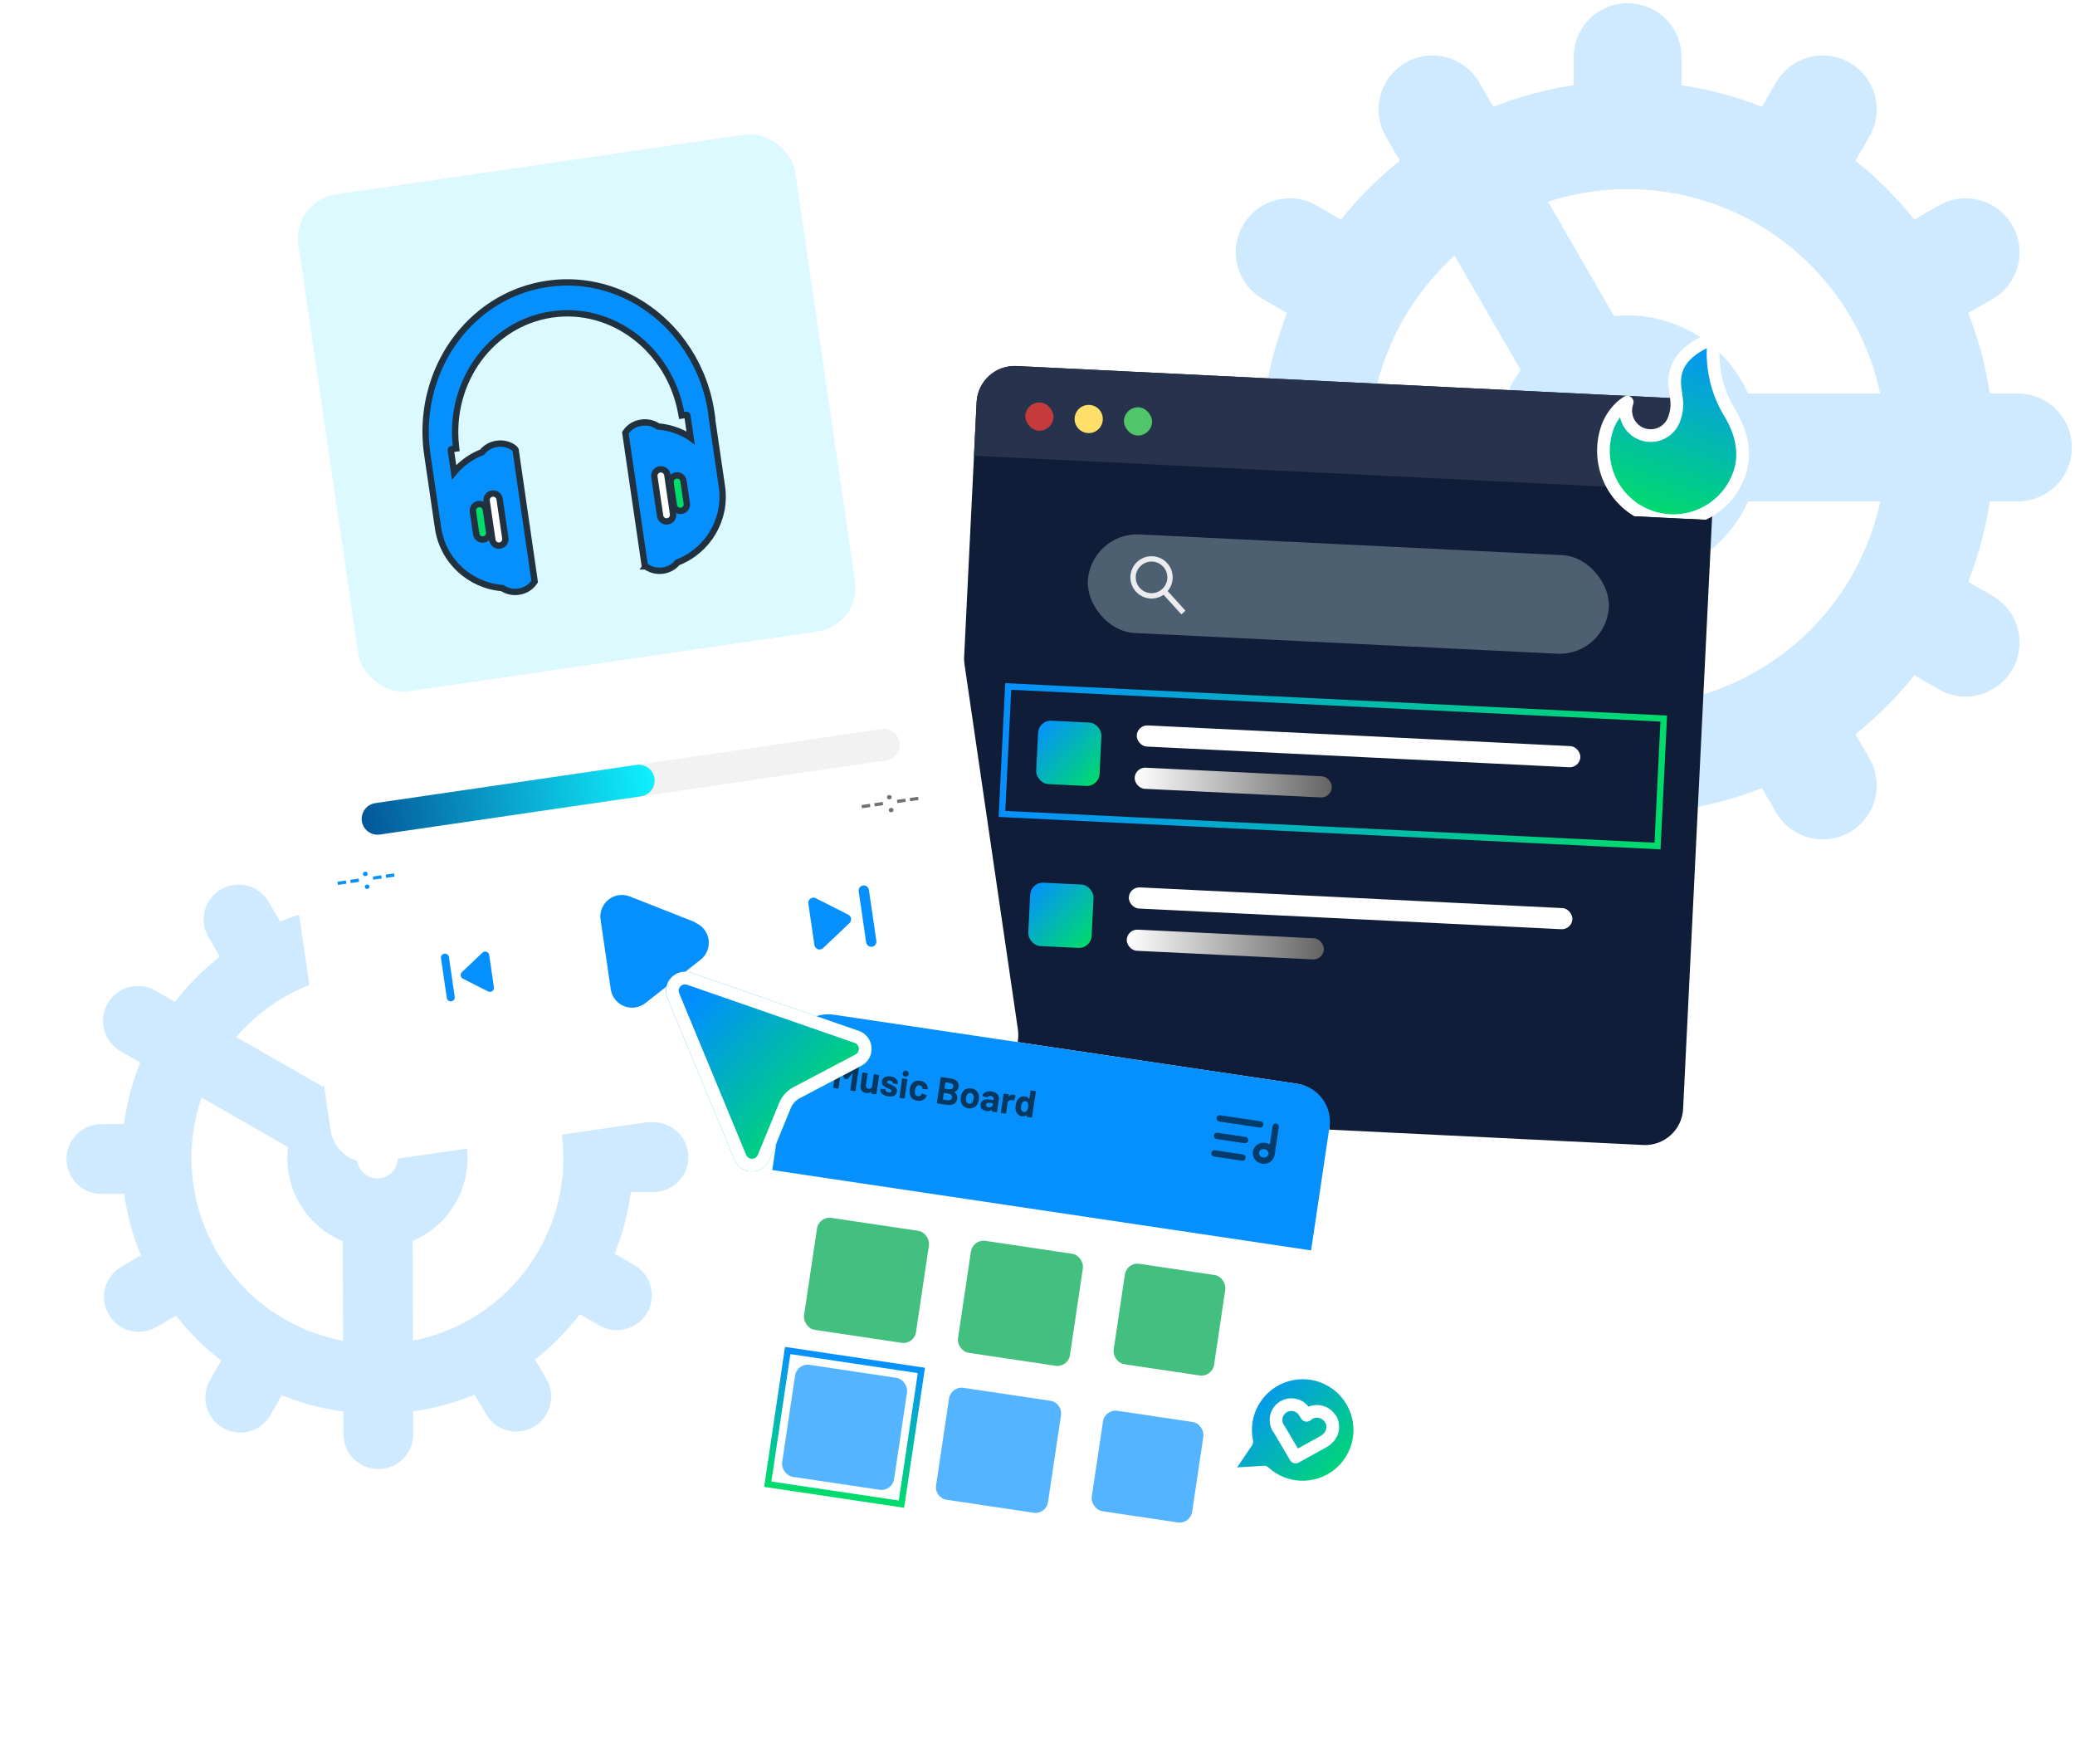 <svg width="327" height="278" viewBox="0 0 327 278" fill="none" xmlns="http://www.w3.org/2000/svg">
<path d="M256.5 119.7C269.549 119.7 282.063 114.516 291.29 105.29C300.516 96.063 305.7 83.549 305.7 70.5C305.7 57.451 300.516 44.937 291.29 35.71C282.063 26.484 269.549 21.3 256.5 21.3M256.5 119.7C243.451 119.7 230.937 114.516 221.71 105.29C212.484 96.063 207.3 83.549 207.3 70.5M256.5 119.7V132M256.5 21.3C243.451 21.3 230.937 26.484 221.71 35.71C212.484 44.937 207.3 57.451 207.3 70.5M256.5 21.3V9M207.3 70.5H195M268.8 70.5C268.8 73.762 267.504 76.891 265.197 79.197C262.891 81.504 259.762 82.8 256.5 82.8C253.238 82.8 250.109 81.504 247.803 79.197C245.496 76.891 244.2 73.762 244.2 70.5C244.2 67.238 245.496 64.109 247.803 61.803C250.109 59.496 253.238 58.2 256.5 58.2C259.762 58.2 262.891 59.496 265.197 61.803C267.504 64.109 268.8 67.238 268.8 70.5ZM268.8 70.5H318M287.25 123.759L281.1 113.119M250.35 59.861L225.75 17.241M309.759 101.25L299.12 95.1M203.241 39.75L213.88 45.9M309.759 39.75L299.12 45.9M203.241 101.25L213.88 95.1M287.25 17.241L281.1 27.881M250.35 81.139L225.75 123.759" stroke="#008EFF" stroke-opacity="0.19" stroke-width="17" stroke-linecap="round" stroke-linejoin="round"/>
<path d="M76.981 212.554C84.958 207.912 90.764 200.291 93.122 191.367C95.48 182.444 94.197 172.95 89.554 164.973C84.912 156.996 77.291 151.19 68.368 148.832C59.444 146.474 49.95 147.757 41.973 152.399M76.981 212.554C69.004 217.197 59.509 218.48 50.586 216.122C41.663 213.764 34.042 207.958 29.399 199.981M76.981 212.554L81.357 220.074M41.973 152.399C33.996 157.042 28.19 164.663 25.832 173.586C23.474 182.509 24.757 192.004 29.399 199.981M41.973 152.399L37.597 144.88M29.399 199.981L21.88 204.357M66.996 178.101C68.157 180.095 68.478 182.469 67.888 184.699C67.299 186.93 65.847 188.836 63.853 189.996C61.858 191.157 59.485 191.478 57.254 190.888C55.023 190.299 53.118 188.847 51.957 186.853C50.797 184.859 50.476 182.485 51.066 180.254C51.655 178.023 53.106 176.118 55.101 174.957C57.095 173.797 59.469 173.476 61.699 174.066C63.93 174.655 65.835 176.107 66.996 178.101ZM66.996 178.101L97.073 160.597M97.223 204.095L89.678 199.779M51.932 178.161L21.73 160.858M102.976 182.327L94.284 182.352M15.978 182.627L24.67 182.601M81.096 144.73L76.779 152.275M37.858 220.223L42.174 212.678M59.327 138.978L59.353 147.671M59.502 191.169L59.627 225.976" stroke="#008EFF" stroke-opacity="0.19" stroke-width="11" stroke-linecap="round" stroke-linejoin="round"/>
<rect x="154.197" y="57.383" width="116.651" height="117.762" rx="6" transform="rotate(2.803 154.197 57.383)" fill="#0F1D38"/>
<path d="M153.903 63.376C154.065 60.066 156.88 57.514 160.19 57.676L264.716 62.795C268.026 62.957 270.577 65.771 270.415 69.081L270.002 77.513L153.49 71.808L153.903 63.376Z" fill="#27324D"/>
<rect x="161.692" y="63.311" width="4.444" height="4.444" rx="2.222" transform="rotate(2.803 161.692 63.311)" fill="#C53A3A"/>
<rect x="177.227" y="64.072" width="4.444" height="4.444" rx="2.222" transform="rotate(2.803 177.227 64.072)" fill="#51C56A"/>
<path d="M169.351 65.911C169.411 64.685 170.454 63.74 171.679 63.8V63.8C172.905 63.86 173.85 64.903 173.79 66.128V66.128C173.73 67.354 172.688 68.299 171.462 68.239V68.239C170.236 68.179 169.291 67.136 169.351 65.911V65.911Z" fill="#FFDE6A"/>
<rect x="171.811" y="83.828" width="82.212" height="15.553" rx="7.777" transform="rotate(2.803 171.811 83.828)" fill="#4D6071"/>
<path d="M186.753 96.155L184.012 93.133C184.487 92.576 184.764 91.881 184.8 91.138C184.844 90.248 184.537 89.397 183.94 88.737C183.343 88.077 182.523 87.69 181.634 87.646C180.746 87.603 179.892 87.909 179.233 88.506C178.573 89.103 178.186 89.922 178.143 90.812C178.099 91.701 178.405 92.554 179.003 93.213C179.6 93.873 180.419 94.26 181.308 94.304C182.052 94.34 182.769 94.133 183.369 93.715L186.11 96.737C186.118 96.746 186.128 96.753 186.139 96.758C186.149 96.763 186.161 96.766 186.173 96.767C186.185 96.767 186.197 96.766 186.208 96.761C186.22 96.757 186.23 96.751 186.239 96.743L186.746 96.284C186.755 96.276 186.762 96.266 186.767 96.256C186.773 96.245 186.775 96.233 186.776 96.221C186.777 96.209 186.775 96.197 186.771 96.186C186.767 96.175 186.761 96.164 186.753 96.155V96.155ZM183.143 92.819C182.65 93.265 182.013 93.493 181.35 93.46C180.686 93.428 180.075 93.139 179.628 92.647C179.181 92.153 178.953 91.517 178.986 90.853C179.018 90.19 179.307 89.578 179.8 89.131C180.293 88.685 180.93 88.457 181.593 88.489C182.257 88.522 182.869 88.81 183.315 89.303C183.762 89.797 183.99 90.433 183.957 91.097C183.925 91.76 183.635 92.372 183.143 92.819Z" fill="white" fill-opacity="0.88"/>
<rect x="163.686" y="113.462" width="9.999" height="9.999" rx="2" transform="rotate(2.803 163.686 113.462)" fill="url(#paint0_linear_14_324)"/>
<rect x="179.221" y="114.223" width="69.991" height="3.333" rx="1.666" transform="rotate(2.803 179.221 114.223)" fill="white"/>
<rect x="178.895" y="120.881" width="31.107" height="3.333" rx="1.666" transform="rotate(2.803 178.895 120.881)" fill="url(#paint1_linear_14_324)"/>
<rect x="162.436" y="138.984" width="9.999" height="9.999" rx="2" transform="rotate(2.803 162.436 138.984)" fill="url(#paint2_linear_14_324)"/>
<rect x="177.971" y="139.745" width="69.991" height="3.333" rx="1.666" transform="rotate(2.803 177.971 139.745)" fill="white"/>
<rect x="177.645" y="146.402" width="31.107" height="3.333" rx="1.666" transform="rotate(2.803 177.645 146.402)" fill="url(#paint3_linear_14_324)"/>
<rect x="158.884" y="108.166" width="103.431" height="20.108" transform="rotate(2.803 158.884 108.166)" stroke="url(#paint4_linear_14_324)"/>
<g clip-path="url(#clip0_14_324)">
<g filter="url(#filter0_d_14_324)">
<path d="M258.792 64.404C259.773 64.759 260.855 64.71 261.8 64.268C262.745 63.825 263.476 63.026 263.831 62.045C264.571 60.002 264.164 58.817 263.96 57.069C263.522 53.323 265.801 50.95 270.136 49.263C269.535 53.23 270.468 57.586 272.57 61.026C274.672 64.465 275.133 67.813 274.061 70.772C273.568 72.133 272.813 73.382 271.837 74.451C270.861 75.519 269.684 76.384 268.374 76.998C267.064 77.611 265.645 77.96 264.2 78.026C262.755 78.091 261.311 77.871 259.95 77.378C258.59 76.885 257.34 76.13 256.272 75.154C255.204 74.178 254.338 73.001 253.725 71.691C253.112 70.381 252.762 68.962 252.697 67.517C252.632 66.072 252.852 64.628 253.345 63.267C253.963 61.561 255.215 60.105 256.432 59.364C256.077 60.345 256.126 61.428 256.568 62.373C257.011 63.318 257.811 64.048 258.792 64.404Z" fill="url(#paint5_linear_14_324)"/>
<path d="M258.792 64.404C259.773 64.759 260.855 64.71 261.8 64.268C262.745 63.825 263.476 63.026 263.831 62.045C264.571 60.002 264.164 58.817 263.96 57.069C263.522 53.323 265.801 50.95 270.136 49.263C269.535 53.23 270.468 57.586 272.57 61.026C274.672 64.465 275.133 67.813 274.061 70.772C273.568 72.133 272.813 73.382 271.837 74.451C270.861 75.519 269.684 76.384 268.374 76.998C267.064 77.611 265.645 77.96 264.2 78.026C262.755 78.091 261.311 77.871 259.95 77.378C258.59 76.885 257.34 76.13 256.272 75.154C255.204 74.178 254.338 73.001 253.725 71.691C253.112 70.381 252.762 68.962 252.697 67.517C252.632 66.072 252.852 64.628 253.345 63.267C253.963 61.561 255.215 60.105 256.432 59.364C256.077 60.345 256.126 61.428 256.568 62.373C257.011 63.318 257.811 64.048 258.792 64.404Z" stroke="white" stroke-width="2" stroke-linecap="round" stroke-linejoin="round"/>
</g>
</g>
<g filter="url(#filter1_d_14_324)">
<path d="M32.967 43.288C32.487 40.01 34.756 36.963 38.035 36.483L134.479 22.376C137.758 21.896 140.805 24.165 141.285 27.444L160.412 158.207C160.892 161.486 158.623 164.533 155.344 165.012L58.899 179.12C55.62 179.599 52.574 177.33 52.094 174.051L32.967 43.288Z" fill="white"/>
<path d="M129.712 145.394L133.875 141.441C134.278 141.054 134.179 140.378 133.683 140.13L128.562 137.527C127.969 137.236 127.292 137.721 127.387 138.373L128.345 144.92C128.44 145.572 129.228 145.843 129.712 145.394ZM135.321 136.448L136.498 144.492C136.563 144.934 136.977 145.243 137.42 145.178C137.862 145.114 138.171 144.699 138.107 144.256L136.93 136.213C136.865 135.771 136.45 135.462 136.008 135.526C135.566 135.591 135.257 136.006 135.321 136.448Z" fill="#0690FE"/>
<path d="M54.507 134.737L54.581 135.242L53.26 135.435L53.186 134.93L54.507 134.737ZM56.522 134.442L56.595 134.947L55.274 135.14L55.2 134.635L56.522 134.442ZM57.492 135.778C57.477 135.681 57.499 135.595 57.555 135.52C57.611 135.444 57.696 135.398 57.809 135.381C57.921 135.365 58.016 135.385 58.091 135.441C58.167 135.498 58.212 135.574 58.226 135.671C58.24 135.766 58.219 135.851 58.162 135.927C58.106 136.001 58.021 136.046 57.908 136.063C57.795 136.079 57.701 136.06 57.626 136.005C57.55 135.949 57.505 135.873 57.492 135.778ZM57.197 133.751C57.183 133.654 57.205 133.568 57.261 133.493C57.317 133.417 57.402 133.371 57.514 133.354C57.627 133.338 57.721 133.358 57.797 133.414C57.873 133.47 57.918 133.547 57.932 133.644C57.946 133.739 57.925 133.824 57.868 133.9C57.812 133.974 57.727 134.019 57.614 134.035C57.502 134.052 57.407 134.033 57.332 133.978C57.256 133.922 57.211 133.846 57.197 133.751ZM60.082 133.921L60.156 134.426L58.834 134.619L58.761 134.115L60.082 133.921ZM62.096 133.627L62.17 134.131L60.849 134.325L60.775 133.82L62.096 133.627Z" fill="#0690FE"/>
<path d="M137.086 122.657L137.16 123.162L135.839 123.356L135.765 122.851L137.086 122.657ZM139.101 122.363L139.175 122.868L137.853 123.061L137.779 122.556L139.101 122.363ZM140.071 123.699C140.057 123.602 140.078 123.516 140.134 123.44C140.19 123.365 140.275 123.319 140.388 123.302C140.5 123.286 140.595 123.305 140.67 123.362C140.746 123.418 140.791 123.495 140.805 123.591C140.819 123.686 140.798 123.772 140.741 123.847C140.685 123.921 140.6 123.967 140.487 123.983C140.375 124 140.281 123.981 140.205 123.926C140.129 123.869 140.085 123.794 140.071 123.699ZM139.777 121.672C139.763 121.575 139.784 121.489 139.84 121.413C139.896 121.337 139.981 121.291 140.094 121.275C140.206 121.258 140.301 121.278 140.376 121.335C140.452 121.391 140.497 121.468 140.511 121.564C140.525 121.659 140.504 121.745 140.447 121.82C140.391 121.894 140.306 121.94 140.193 121.956C140.081 121.973 139.987 121.953 139.911 121.899C139.835 121.842 139.791 121.767 139.777 121.672ZM142.661 121.842L142.735 122.347L141.414 122.54L141.34 122.035L142.661 121.842ZM144.676 121.547L144.749 122.052L143.428 122.245L143.354 121.741L144.676 121.547Z" fill="#727272"/>
<path d="M70.03 146.273C70.374 146.222 70.697 146.463 70.747 146.807L71.662 153.063C71.713 153.407 71.472 153.729 71.128 153.78C70.784 153.83 70.461 153.59 70.411 153.246L69.496 146.99C69.446 146.646 69.686 146.323 70.03 146.273ZM72.944 150.204L76.926 152.222C77.382 152.456 77.913 152.072 77.839 151.565L77.094 146.473C77.02 145.966 76.408 145.755 76.031 146.104L72.794 149.178C72.474 149.481 72.551 150.006 72.944 150.204Z" fill="#0690FE"/>
<line x1="59.498" y1="125.022" x2="139.275" y2="113.352" stroke="#F2F2F2" stroke-width="5" stroke-linecap="round"/>
<line x1="59.498" y1="125.022" x2="100.666" y2="119" stroke="url(#paint6_linear_14_324)" stroke-width="5" stroke-linecap="round"/>
<path d="M99.262 137.255L109.555 141.313L109.567 141.391C110.12 141.612 110.606 141.974 110.975 142.442C111.344 142.91 111.584 143.466 111.67 144.056C111.756 144.645 111.686 145.247 111.466 145.801C111.247 146.355 110.885 146.841 110.418 147.211L101.718 154.047C101.25 154.417 100.693 154.657 100.103 154.745C99.211 154.875 98.304 154.646 97.582 154.108C96.859 153.569 96.379 152.766 96.249 151.874L94.65 140.942C94.556 140.35 94.621 139.744 94.838 139.184C95.055 138.625 95.416 138.133 95.885 137.759C96.353 137.384 96.912 137.141 97.505 137.052C98.099 136.964 98.704 137.034 99.262 137.255Z" fill="#0690FE"/>
<rect x="46.014" y="27.648" width="79.123" height="79.123" rx="7" transform="rotate(-8.322 46.014 27.648)" fill="#DBF9FE"/>
<g filter="url(#filter2_d_14_324)">
<path d="M112.151 57.616L112.187 57.611L112.115 57.116L112.115 57.112C112.074 56.834 112.033 56.557 111.978 56.267C111.291 52.443 109.763 48.969 107.626 46.042C102.745 39.348 94.709 35.492 86.275 36.726C77.841 37.96 71.234 43.957 68.475 51.769L68.475 51.77C67.267 55.198 66.797 58.951 67.234 62.812C67.264 63.105 67.304 63.383 67.345 63.66L67.345 63.664L69.031 75.188C69.798 80.429 74.095 84.266 79.169 84.662C79.857 85.136 80.773 85.37 81.725 85.231C82.73 85.084 83.586 84.561 84.106 83.831L84.134 83.793L84.257 83.628L84.228 83.423L81.27 63.022L81.254 62.909L81.19 62.815L81.141 62.741L81.099 62.679L81.042 62.633C80.344 62.06 79.339 61.78 78.305 61.931C77.336 62.073 76.5 62.57 75.983 63.248C74.369 63.864 72.965 64.855 71.845 66.075L71.839 66.082L71.833 66.089C71.801 66.127 71.693 66.255 71.558 66.42L71.044 62.911C71.035 62.848 71.081 62.786 71.144 62.777L71.169 62.773L71.413 62.738L71.889 62.668L71.838 62.19C70.761 52.072 77.424 42.942 86.955 41.548C96.486 40.154 105.473 46.994 107.339 56.997L107.427 57.47L107.903 57.4L108.184 57.359C108.247 57.35 108.309 57.395 108.318 57.459L108.831 60.963C108.829 60.961 108.826 60.96 108.824 60.959L108.795 60.939L108.697 60.875C108.621 60.825 108.53 60.766 108.473 60.729L108.465 60.724L108.458 60.72C107.037 59.872 105.414 59.338 103.699 59.198C103.001 58.697 102.056 58.457 101.082 58.599C100.05 58.75 99.19 59.276 98.662 60.038L98.549 60.2L98.578 60.395L101.578 80.909L101.608 81.114L101.774 81.238L102.073 80.837C101.774 81.238 101.774 81.238 101.774 81.238L101.775 81.238L101.775 81.238L101.776 81.239L101.777 81.24L101.781 81.243L101.789 81.248C101.794 81.252 101.801 81.257 101.808 81.261C101.82 81.269 101.837 81.279 101.858 81.289C102.554 81.793 103.509 82.044 104.478 81.903C105.413 81.766 106.239 81.291 106.767 80.625C111.513 78.791 114.53 73.884 113.764 68.644L112.151 57.616Z" fill="#0690FE" stroke="#21313F"/>
<path d="M77.594 77.096C77.677 77.663 78.197 78.05 78.764 77.968C79.331 77.885 79.718 77.364 79.635 76.797L78.735 70.644C78.652 70.078 78.132 69.69 77.565 69.773C76.998 69.856 76.611 70.376 76.694 70.943L77.594 77.096Z" fill="white" stroke="#21313F"/>
<path d="M75.041 76.133C75.124 76.699 75.644 77.087 76.211 77.004C76.778 76.921 77.166 76.401 77.083 75.834L76.566 72.299C76.483 71.732 75.962 71.344 75.395 71.427C74.829 71.51 74.441 72.031 74.524 72.597L75.041 76.133Z" fill="#00DC6A" stroke="#21313F"/>
<path d="M104.023 73.28C104.106 73.847 104.626 74.234 105.193 74.151C105.76 74.069 106.148 73.548 106.065 72.981L105.165 66.829C105.082 66.262 104.561 65.874 103.995 65.957C103.428 66.04 103.04 66.56 103.123 67.127L104.023 73.28Z" fill="white" stroke="#21313F"/>
<path d="M106.192 71.626C106.275 72.193 106.796 72.58 107.362 72.497C107.929 72.415 108.317 71.894 108.234 71.327L107.717 67.792C107.634 67.225 107.114 66.838 106.547 66.921C105.98 67.004 105.592 67.524 105.675 68.091L106.192 71.626Z" fill="#00DC6A" stroke="#21313F"/>
</g>
</g>
<g filter="url(#filter3_d_14_324)">
<rect x="125.483" y="155" width="85.853" height="91.427" rx="6" transform="rotate(8.481 125.483 155)" fill="white"/>
<path d="M124.598 160.934C125.087 157.657 128.14 155.396 131.418 155.885L204.463 166.776C207.74 167.265 210.001 170.318 209.512 173.596L206.615 193.025L121.701 180.364L124.598 160.934Z" fill="#0690FE"/>
</g>
<path d="M200.417 181.673L201.033 177.538M196.211 179.637L191.8 178.979M198.583 177.173L192.211 176.222M195.8 182.394L191.389 181.736M198.986 182.869C199.311 182.918 199.641 182.843 199.902 182.662C200.164 182.481 200.337 182.208 200.382 181.903C200.428 181.598 200.342 181.287 200.145 181.037C199.947 180.788 199.653 180.62 199.328 180.572C199.003 180.523 198.674 180.598 198.412 180.779C198.15 180.96 197.977 181.233 197.932 181.538C197.886 181.842 197.972 182.154 198.17 182.403C198.367 182.653 198.661 182.821 198.986 182.869Z" stroke="black" stroke-opacity="0.58" stroke-linecap="round" stroke-linejoin="round"/>
<rect x="177.566" y="198.839" width="16" height="16" rx="2" transform="rotate(8.481 177.566 198.839)" fill="#43BF7F"/>
<path d="M134.579 167.708C134.604 167.679 134.634 167.668 134.67 167.673L135.364 167.776C135.384 167.779 135.398 167.79 135.408 167.807C135.422 167.822 135.427 167.839 135.424 167.858L134.826 171.87C134.823 171.89 134.813 171.906 134.795 171.92C134.781 171.93 134.764 171.933 134.744 171.931L134.05 171.827C134.03 171.824 134.013 171.815 133.999 171.801C133.99 171.784 133.987 171.765 133.99 171.745L134.38 169.128C134.382 169.112 134.379 169.104 134.371 169.103C134.364 169.101 134.355 169.106 134.345 169.117L133.569 170.008C133.545 170.037 133.515 170.049 133.479 170.043L133.129 169.991C133.093 169.986 133.068 169.966 133.053 169.931L132.571 168.852C132.565 168.839 132.557 168.834 132.549 168.837C132.541 168.836 132.536 168.843 132.533 168.859L132.144 171.47C132.141 171.49 132.13 171.506 132.112 171.52C132.099 171.53 132.082 171.534 132.062 171.531L131.368 171.427C131.348 171.424 131.331 171.416 131.317 171.401C131.308 171.384 131.304 171.365 131.307 171.345L131.905 167.334C131.908 167.314 131.917 167.299 131.93 167.289C131.948 167.275 131.967 167.27 131.987 167.273L132.682 167.377C132.717 167.382 132.742 167.402 132.758 167.436L133.441 168.952C133.45 168.977 133.462 168.979 133.477 168.957L134.579 167.708ZM137.71 169.327C137.713 169.308 137.721 169.293 137.735 169.283C137.753 169.269 137.772 169.264 137.792 169.267L138.486 169.37C138.506 169.373 138.52 169.384 138.53 169.401C138.544 169.415 138.55 169.432 138.547 169.452L138.113 172.36C138.11 172.38 138.099 172.396 138.081 172.41C138.068 172.42 138.051 172.424 138.031 172.421L137.337 172.317C137.317 172.314 137.3 172.306 137.286 172.291C137.277 172.274 137.273 172.255 137.276 172.235L137.306 172.033C137.308 172.022 137.305 172.015 137.297 172.014C137.29 172.009 137.281 172.012 137.272 172.022C137.082 172.212 136.82 172.283 136.488 172.233C136.187 172.188 135.954 172.06 135.787 171.849C135.62 171.638 135.561 171.369 135.61 171.04L135.906 169.058C135.909 169.039 135.917 169.024 135.931 169.014C135.949 169 135.968 168.995 135.988 168.998L136.676 169.1C136.696 169.103 136.71 169.114 136.72 169.131C136.734 169.145 136.74 169.163 136.737 169.182L136.472 170.957C136.448 171.115 136.471 171.25 136.539 171.361C136.611 171.473 136.723 171.54 136.873 171.562C137.008 171.582 137.124 171.559 137.223 171.493C137.323 171.423 137.392 171.324 137.431 171.197L137.71 169.327ZM139.929 172.746C139.664 172.707 139.439 172.635 139.252 172.53C139.065 172.425 138.927 172.297 138.836 172.146C138.749 171.996 138.719 171.836 138.744 171.665L138.753 171.606C138.756 171.586 138.764 171.571 138.778 171.561C138.796 171.548 138.815 171.543 138.835 171.546L139.493 171.644C139.513 171.647 139.528 171.657 139.537 171.675C139.551 171.689 139.557 171.706 139.554 171.726L139.553 171.732C139.54 171.819 139.576 171.901 139.662 171.978C139.752 172.052 139.87 172.1 140.016 172.122C140.151 172.142 140.264 172.133 140.354 172.094C140.446 172.051 140.497 171.99 140.509 171.91C140.52 171.839 140.492 171.781 140.426 171.734C140.36 171.688 140.249 171.633 140.093 171.569C139.914 171.494 139.774 171.427 139.674 171.367C139.434 171.243 139.248 171.106 139.116 170.957C138.985 170.808 138.937 170.614 138.972 170.377C139.016 170.084 139.163 169.87 139.414 169.733C139.67 169.593 139.985 169.551 140.361 169.607C140.614 169.645 140.83 169.72 141.007 169.831C141.185 169.939 141.315 170.073 141.396 170.235C141.481 170.397 141.509 170.571 141.482 170.757C141.479 170.777 141.468 170.794 141.45 170.807C141.436 170.817 141.42 170.821 141.4 170.818L140.765 170.723C140.745 170.72 140.728 170.712 140.714 170.697C140.705 170.68 140.701 170.661 140.704 170.641C140.717 170.554 140.683 170.474 140.601 170.401C140.522 170.329 140.41 170.282 140.264 170.26C140.133 170.241 140.023 170.249 139.933 170.284C139.842 170.319 139.791 170.378 139.779 170.461C139.767 170.54 139.798 170.605 139.871 170.657C139.948 170.709 140.078 170.77 140.262 170.842C140.304 170.861 140.351 170.882 140.404 170.906C140.458 170.926 140.515 170.951 140.575 170.98C140.843 171.105 141.049 171.245 141.192 171.4C141.335 171.554 141.387 171.756 141.35 172.006C141.307 172.298 141.156 172.51 140.897 172.642C140.644 172.77 140.321 172.805 139.929 172.746ZM142.655 169.64C142.521 169.62 142.414 169.56 142.336 169.459C142.263 169.355 142.236 169.236 142.256 169.101C142.277 168.963 142.337 168.857 142.437 168.783C142.537 168.709 142.656 168.682 142.795 168.702C142.933 168.723 143.04 168.783 143.114 168.883C143.188 168.983 143.214 169.103 143.194 169.241C143.174 169.376 143.111 169.482 143.007 169.559C142.907 169.633 142.79 169.66 142.655 169.64ZM141.793 172.981C141.773 172.979 141.756 172.97 141.742 172.956C141.733 172.938 141.729 172.919 141.732 172.9L142.167 169.986C142.17 169.966 142.178 169.951 142.192 169.941C142.21 169.928 142.229 169.922 142.249 169.925L142.943 170.029C142.963 170.032 142.977 170.042 142.987 170.06C143.001 170.074 143.006 170.091 143.003 170.111L142.569 173.024C142.566 173.044 142.555 173.061 142.537 173.074C142.524 173.084 142.507 173.088 142.487 173.085L141.793 172.981ZM144.545 173.44C144.228 173.393 143.965 173.273 143.755 173.08C143.549 172.887 143.417 172.645 143.36 172.354C143.322 172.146 143.323 171.907 143.363 171.638C143.403 171.373 143.471 171.149 143.567 170.965C143.702 170.71 143.898 170.523 144.154 170.404C144.411 170.284 144.697 170.248 145.014 170.295C145.33 170.342 145.595 170.463 145.809 170.656C146.027 170.851 146.157 171.074 146.2 171.327C146.218 171.427 146.223 171.501 146.216 171.548L146.214 171.56C146.209 171.596 146.186 171.614 146.145 171.616L145.448 171.616L145.436 171.614C145.4 171.608 145.379 171.585 145.373 171.544L145.37 171.446C145.357 171.339 145.309 171.245 145.224 171.164C145.139 171.082 145.031 171.032 144.901 171.012C144.774 170.993 144.662 171.009 144.566 171.059C144.469 171.11 144.395 171.188 144.343 171.293C144.282 171.405 144.236 171.564 144.205 171.77C144.175 171.976 144.17 172.141 144.192 172.265C144.21 172.389 144.257 172.492 144.334 172.572C144.415 172.653 144.519 172.703 144.646 172.721C144.768 172.74 144.88 172.724 144.98 172.674C145.085 172.621 145.164 172.54 145.217 172.43C145.222 172.423 145.226 172.412 145.228 172.396C145.233 172.392 145.236 172.387 145.237 172.379C145.248 172.332 145.278 172.316 145.329 172.332L145.995 172.54C146.034 172.554 146.05 172.579 146.045 172.615C146.04 172.646 146.019 172.704 145.983 172.787C145.86 173.04 145.667 173.223 145.403 173.338C145.143 173.453 144.857 173.487 144.545 173.44ZM150.425 172.054C150.4 172.063 150.398 172.075 150.42 172.09C150.767 172.34 150.907 172.69 150.839 173.141C150.782 173.525 150.608 173.796 150.318 173.955C150.028 174.11 149.671 174.156 149.248 174.093L147.711 173.864C147.691 173.861 147.674 173.852 147.66 173.838C147.65 173.82 147.647 173.802 147.65 173.782L148.248 169.77C148.251 169.751 148.259 169.736 148.273 169.726C148.291 169.712 148.31 169.707 148.33 169.71L149.819 169.932C150.757 170.072 151.169 170.521 151.056 171.281C150.997 171.677 150.787 171.934 150.425 172.054ZM149.018 170.546C148.998 170.543 148.987 170.552 148.984 170.572L148.846 171.497C148.843 171.517 148.851 171.529 148.871 171.532L149.566 171.635C149.751 171.663 149.902 171.641 150.018 171.569C150.134 171.497 150.203 171.386 150.226 171.236C150.249 171.082 150.215 170.953 150.125 170.851C150.036 170.745 149.898 170.678 149.712 170.65L149.018 170.546ZM149.356 173.369C149.537 173.396 149.687 173.372 149.803 173.296C149.92 173.217 149.991 173.096 150.015 172.934C150.039 172.771 150.007 172.637 149.917 172.531C149.829 172.42 149.691 172.351 149.505 172.324L148.769 172.214C148.75 172.211 148.738 172.219 148.735 172.239L148.588 173.224C148.586 173.244 148.594 173.255 148.614 173.258L149.356 173.369ZM152.606 174.642C152.274 174.593 152.002 174.463 151.79 174.254C151.579 174.044 151.452 173.783 151.41 173.469C151.382 173.275 151.385 173.069 151.417 172.851C151.452 172.618 151.511 172.412 151.594 172.235C151.729 171.956 151.927 171.751 152.189 171.62C152.451 171.489 152.749 171.448 153.081 171.498C153.405 171.546 153.67 171.671 153.875 171.871C154.08 172.068 154.208 172.319 154.259 172.626C154.293 172.833 154.294 173.046 154.261 173.263C154.23 173.477 154.172 173.673 154.089 173.85C153.956 174.146 153.757 174.365 153.494 174.508C153.234 174.647 152.938 174.692 152.606 174.642ZM152.713 173.924C152.844 173.944 152.96 173.921 153.063 173.855C153.166 173.79 153.247 173.691 153.308 173.558C153.358 173.436 153.395 173.3 153.417 173.15C153.442 172.983 153.447 172.841 153.432 172.721C153.409 172.58 153.357 172.465 153.277 172.377C153.198 172.288 153.093 172.234 152.962 172.214C152.827 172.194 152.709 172.215 152.607 172.277C152.509 172.339 152.43 172.434 152.37 172.563C152.324 172.653 152.288 172.791 152.26 172.977C152.233 173.155 152.226 173.296 152.239 173.399C152.258 173.543 152.307 173.662 152.387 173.754C152.47 173.848 152.579 173.904 152.713 173.924ZM156.248 171.97C156.505 172.009 156.728 172.088 156.916 172.209C157.105 172.326 157.243 172.47 157.331 172.641C157.422 172.813 157.454 172.993 157.426 173.183L157.126 175.195C157.123 175.215 157.112 175.231 157.094 175.245C157.08 175.255 157.064 175.258 157.044 175.256L156.35 175.152C156.33 175.149 156.313 175.14 156.299 175.126C156.289 175.109 156.286 175.09 156.289 175.07L156.318 174.874C156.32 174.862 156.317 174.854 156.31 174.849C156.303 174.844 156.294 174.846 156.284 174.857C156.086 175.05 155.802 175.119 155.435 175.064C155.126 175.018 154.888 174.906 154.72 174.727C154.553 174.548 154.491 174.313 154.535 174.02C154.58 173.715 154.722 173.496 154.96 173.362C155.199 173.223 155.517 173.184 155.912 173.243L156.518 173.333C156.537 173.336 156.549 173.327 156.552 173.308L156.571 173.177C156.591 173.047 156.566 172.94 156.498 172.857C156.43 172.77 156.317 172.714 156.158 172.691C156.036 172.673 155.93 172.679 155.84 172.71C155.755 172.742 155.694 172.796 155.658 172.871C155.64 172.913 155.611 172.929 155.572 172.919L154.869 172.717C154.822 172.702 154.803 172.681 154.811 172.654C154.852 172.49 154.939 172.349 155.074 172.232C155.213 172.115 155.383 172.033 155.584 171.986C155.789 171.94 156.01 171.935 156.248 171.97ZM155.753 174.475C155.923 174.5 156.074 174.476 156.207 174.403C156.339 174.329 156.416 174.222 156.437 174.079L156.469 173.865C156.472 173.846 156.463 173.834 156.443 173.831L156.016 173.768C155.838 173.741 155.693 173.754 155.58 173.806C155.471 173.858 155.407 173.946 155.389 174.068C155.373 174.175 155.398 174.266 155.464 174.34C155.53 174.411 155.626 174.456 155.753 174.475ZM159.685 172.489C159.827 172.51 159.936 172.554 160.011 172.622C160.04 172.643 160.047 172.674 160.033 172.717L159.807 173.375C159.796 173.421 159.767 173.431 159.718 173.404C159.662 173.375 159.594 173.355 159.515 173.343C159.483 173.338 159.439 173.336 159.383 173.335C159.238 173.326 159.11 173.361 158.997 173.442C158.884 173.518 158.816 173.633 158.793 173.787L158.552 175.408C158.549 175.427 158.538 175.444 158.52 175.457C158.507 175.468 158.49 175.471 158.47 175.468L157.776 175.365C157.756 175.362 157.739 175.353 157.725 175.339C157.715 175.321 157.712 175.303 157.715 175.283L158.149 172.375C158.152 172.355 158.16 172.34 158.174 172.33C158.192 172.317 158.211 172.311 158.231 172.314L158.925 172.418C158.945 172.421 158.959 172.431 158.969 172.449C158.983 172.463 158.988 172.48 158.985 172.5L158.952 172.725C158.95 172.737 158.953 172.746 158.96 172.751C158.968 172.756 158.974 172.755 158.979 172.747C159.176 172.534 159.412 172.448 159.685 172.489ZM162.403 171.881C162.406 171.861 162.414 171.846 162.428 171.836C162.446 171.823 162.465 171.817 162.485 171.82L163.179 171.924C163.199 171.927 163.213 171.937 163.223 171.955C163.237 171.969 163.243 171.986 163.24 172.006L162.641 176.017C162.638 176.037 162.628 176.054 162.61 176.067C162.596 176.077 162.579 176.081 162.56 176.078L161.865 175.974C161.845 175.971 161.829 175.963 161.814 175.949C161.805 175.931 161.802 175.912 161.805 175.893L161.834 175.697C161.836 175.685 161.833 175.678 161.825 175.677C161.817 175.672 161.809 175.673 161.8 175.68C161.601 175.872 161.358 175.947 161.069 175.904C160.792 175.863 160.564 175.75 160.385 175.566C160.211 175.382 160.1 175.149 160.053 174.867C160.016 174.651 160.018 174.407 160.059 174.134C160.101 173.853 160.173 173.613 160.275 173.414C160.404 173.174 160.576 172.996 160.792 172.878C161.012 172.757 161.267 172.719 161.556 172.762C161.841 172.804 162.047 172.936 162.176 173.157C162.182 173.17 162.19 173.176 162.198 173.173C162.207 173.17 162.212 173.163 162.213 173.151L162.403 171.881ZM161.807 175.019C161.908 174.885 161.978 174.691 162.015 174.438C162.055 174.173 162.042 173.958 161.978 173.795C161.91 173.627 161.789 173.53 161.615 173.504C161.429 173.477 161.277 173.533 161.159 173.673C161.037 173.813 160.956 174.015 160.917 174.28C160.881 174.517 160.893 174.721 160.953 174.892C161.026 175.077 161.16 175.184 161.354 175.213C161.532 175.239 161.683 175.175 161.807 175.019Z" fill="#060606" fill-opacity="0.64"/>
<rect x="129.044" y="191.604" width="17.84" height="17.84" rx="2" transform="rotate(8.481 129.044 191.604)" fill="#43BF7F"/>
<rect x="153.305" y="195.222" width="17.84" height="17.84" rx="2" transform="rotate(8.481 153.305 195.222)" fill="#43BF7F"/>
<rect x="174.113" y="221.998" width="16" height="16" rx="2" transform="rotate(8.481 174.113 221.998)" fill="#55B4FF"/>
<rect x="125.591" y="214.763" width="17.84" height="17.84" rx="2" transform="rotate(8.481 125.591 214.763)" fill="#55B4FF"/>
<path d="M149.557 220.358C149.72 219.266 150.737 218.512 151.83 218.675L165.518 220.716C166.611 220.879 167.364 221.897 167.201 222.989L165.16 236.677C164.997 237.77 163.98 238.523 162.887 238.36L149.199 236.319C148.107 236.157 147.353 235.139 147.516 234.046L149.557 220.358Z" fill="#55B4FF"/>
<rect x="124.135" y="212.796" width="21.299" height="21.299" transform="rotate(8.481 124.135 212.796)" stroke="url(#paint7_linear_14_324)"/>
<g filter="url(#filter4_d_14_324)">
<path d="M105.182 150.26C104.191 147.868 106.491 145.429 108.937 146.278L135.331 155.435C137.81 156.296 138.068 159.701 135.746 160.924L126.003 166.056C125.381 166.384 124.893 166.921 124.626 167.572L121.281 175.725C120.264 178.203 116.758 178.209 115.734 175.735L105.182 150.26Z" fill="url(#paint8_linear_14_324)"/>
<path d="M108.609 147.222L135.003 156.38C136.656 156.954 136.828 159.224 135.279 160.039L125.537 165.172C124.707 165.609 124.057 166.324 123.701 167.192L120.356 175.346C119.678 176.997 117.341 177.001 116.657 175.352L106.106 149.877C105.445 148.283 106.979 146.657 108.609 147.222Z" stroke="white" stroke-width="2"/>
</g>
<g filter="url(#filter5_d_14_324)">
<path d="M199.219 227.962C200.801 229.409 202.849 230.244 204.993 230.315C207.137 230.386 209.236 229.69 210.912 228.35C212.587 227.011 213.729 225.117 214.132 223.01C214.535 220.903 214.172 218.722 213.109 216.859C212.046 214.996 210.352 213.574 208.333 212.849C206.314 212.125 204.103 212.145 202.097 212.906C200.092 213.668 198.425 215.12 197.396 217.002C196.366 218.884 196.043 221.072 196.485 223.171L193 228.335L199.219 227.962Z" fill="url(#paint9_linear_14_324)"/>
<path d="M209.686 219.626C209.356 219.061 208.818 218.648 208.187 218.476C207.555 218.303 206.882 218.385 206.31 218.704L205.915 219.01L205.657 218.629C205.501 218.329 205.284 218.065 205.02 217.854C204.756 217.643 204.451 217.49 204.125 217.404C203.798 217.318 203.457 217.301 203.123 217.355C202.79 217.409 202.471 217.532 202.188 217.716C201.905 217.901 201.664 218.142 201.48 218.426C201.296 218.709 201.173 219.028 201.12 219.361C201.066 219.695 201.083 220.036 201.169 220.363C201.256 220.689 201.41 220.994 201.621 221.258L204.171 225.583L208.566 223.156C210.04 222.315 210.339 220.841 209.734 219.64" fill="url(#paint10_linear_14_324)"/>
<path d="M209.686 219.626C209.356 219.061 208.818 218.648 208.187 218.476C207.555 218.303 206.882 218.385 206.31 218.704L205.915 219.01L205.657 218.629C205.501 218.329 205.284 218.065 205.02 217.854C204.756 217.643 204.451 217.49 204.125 217.404C203.798 217.318 203.457 217.301 203.123 217.355C202.79 217.409 202.471 217.532 202.188 217.716C201.905 217.901 201.664 218.142 201.48 218.426C201.296 218.709 201.173 219.028 201.12 219.361C201.066 219.695 201.083 220.036 201.169 220.363C201.256 220.689 201.41 220.994 201.621 221.258L204.171 225.583L208.566 223.156C210.04 222.315 210.339 220.841 209.734 219.64M199.219 227.962C200.801 229.409 202.849 230.244 204.993 230.315C207.137 230.386 209.236 229.69 210.912 228.35C212.587 227.011 213.729 225.117 214.132 223.01C214.535 220.903 214.172 218.722 213.109 216.859C212.046 214.996 210.352 213.574 208.333 212.849C206.314 212.125 204.103 212.145 202.097 212.906C200.092 213.668 198.425 215.12 197.396 217.002C196.366 218.884 196.043 221.072 196.485 223.171L193 228.335L199.219 227.962Z" stroke="white" stroke-width="2" stroke-linecap="round" stroke-linejoin="round"/>
</g>
<defs>
<filter id="filter0_d_14_324" x="247.686" y="48.263" width="31.934" height="38.774" filterUnits="userSpaceOnUse" color-interpolation-filters="sRGB">
<feFlood flood-opacity="0" result="BackgroundImageFix"/>
<feColorMatrix in="SourceAlpha" type="matrix" values="0 0 0 0 0 0 0 0 0 0 0 0 0 0 0 0 0 0 127 0" result="hardAlpha"/>
<feOffset dy="4"/>
<feGaussianBlur stdDeviation="2"/>
<feComposite in2="hardAlpha" operator="out"/>
<feColorMatrix type="matrix" values="0 0 0 0 0 0 0 0 0 0 0 0 0 0 0 0 0 0 0.25 0"/>
<feBlend mode="normal" in2="BackgroundImageFix" result="effect1_dropShadow_14_324"/>
<feBlend mode="normal" in="SourceGraphic" in2="effect1_dropShadow_14_324" result="shape"/>
</filter>
<filter id="filter1_d_14_324" x="28.903" y="17.135" width="135.574" height="170.049" filterUnits="userSpaceOnUse" color-interpolation-filters="sRGB">
<feFlood flood-opacity="0" result="BackgroundImageFix"/>
<feColorMatrix in="SourceAlpha" type="matrix" values="0 0 0 0 0 0 0 0 0 0 0 0 0 0 0 0 0 0 127 0" result="hardAlpha"/>
<feOffset dy="4"/>
<feGaussianBlur stdDeviation="2"/>
<feComposite in2="hardAlpha" operator="out"/>
<feColorMatrix type="matrix" values="0 0 0 0 0 0 0 0 0 0 0 0 0 0 0 0 0 0 0.25 0"/>
<feBlend mode="normal" in2="BackgroundImageFix" result="effect1_dropShadow_14_324"/>
<feBlend mode="normal" in="SourceGraphic" in2="effect1_dropShadow_14_324" result="shape"/>
</filter>
<filter id="filter2_d_14_324" x="51.692" y="24.958" width="78.072" height="78.072" filterUnits="userSpaceOnUse" color-interpolation-filters="sRGB">
<feFlood flood-opacity="0" result="BackgroundImageFix"/>
<feColorMatrix in="SourceAlpha" type="matrix" values="0 0 0 0 0 0 0 0 0 0 0 0 0 0 0 0 0 0 127 0" result="hardAlpha"/>
<feOffset dy="4"/>
<feGaussianBlur stdDeviation="2"/>
<feComposite in2="hardAlpha" operator="out"/>
<feColorMatrix type="matrix" values="0 0 0 0 0 0 0 0 0 0 0 0 0 0 0 0 0 0 0.25 0"/>
<feBlend mode="normal" in2="BackgroundImageFix" result="effect1_dropShadow_14_324"/>
<feBlend mode="normal" in="SourceGraphic" in2="effect1_dropShadow_14_324" result="shape"/>
</filter>
<filter id="filter3_d_14_324" x="108.818" y="155.818" width="104.76" height="109.452" filterUnits="userSpaceOnUse" color-interpolation-filters="sRGB">
<feFlood flood-opacity="0" result="BackgroundImageFix"/>
<feColorMatrix in="SourceAlpha" type="matrix" values="0 0 0 0 0 0 0 0 0 0 0 0 0 0 0 0 0 0 127 0" result="hardAlpha"/>
<feOffset dy="4"/>
<feGaussianBlur stdDeviation="2"/>
<feComposite in2="hardAlpha" operator="out"/>
<feColorMatrix type="matrix" values="0 0 0 0 0 0 0 0 0 0 0 0 0 0 0 0 0 0 0.25 0"/>
<feBlend mode="normal" in2="BackgroundImageFix" result="effect1_dropShadow_14_324"/>
<feBlend mode="normal" in="SourceGraphic" in2="effect1_dropShadow_14_324" result="shape"/>
</filter>
<filter id="filter4_d_14_324" x="101.646" y="146.105" width="39.002" height="41.781" filterUnits="userSpaceOnUse" color-interpolation-filters="sRGB">
<feFlood flood-opacity="0" result="BackgroundImageFix"/>
<feColorMatrix in="SourceAlpha" type="matrix" values="0 0 0 0 0 0 0 0 0 0 0 0 0 0 0 0 0 0 127 0" result="hardAlpha"/>
<feOffset dy="7"/>
<feGaussianBlur stdDeviation="1.65"/>
<feColorMatrix type="matrix" values="0 0 0 0 0 0 0 0 0 0 0 0 0 0 0 0 0 0 0.28 0"/>
<feBlend mode="normal" in2="BackgroundImageFix" result="effect1_dropShadow_14_324"/>
<feBlend mode="normal" in="SourceGraphic" in2="effect1_dropShadow_14_324" result="shape"/>
</filter>
<filter id="filter5_d_14_324" x="188" y="211.32" width="31.292" height="28" filterUnits="userSpaceOnUse" color-interpolation-filters="sRGB">
<feFlood flood-opacity="0" result="BackgroundImageFix"/>
<feColorMatrix in="SourceAlpha" type="matrix" values="0 0 0 0 0 0 0 0 0 0 0 0 0 0 0 0 0 0 127 0" result="hardAlpha"/>
<feOffset dy="4"/>
<feGaussianBlur stdDeviation="2"/>
<feComposite in2="hardAlpha" operator="out"/>
<feColorMatrix type="matrix" values="0 0 0 0 0 0 0 0 0 0 0 0 0 0 0 0 0 0 0.25 0"/>
<feBlend mode="normal" in2="BackgroundImageFix" result="effect1_dropShadow_14_324"/>
<feBlend mode="normal" in="SourceGraphic" in2="effect1_dropShadow_14_324" result="shape"/>
</filter>
<linearGradient id="paint0_linear_14_324" x1="163.686" y1="114.138" x2="173.685" y2="122.786" gradientUnits="userSpaceOnUse">
<stop stop-color="#0690FE"/>
<stop offset="1" stop-color="#00DC6A"/>
</linearGradient>
<linearGradient id="paint1_linear_14_324" x1="178.895" y1="122.547" x2="210.002" y2="122.547" gradientUnits="userSpaceOnUse">
<stop stop-color="white"/>
<stop offset="1" stop-color="#636363"/>
</linearGradient>
<linearGradient id="paint2_linear_14_324" x1="162.436" y1="139.659" x2="172.435" y2="148.307" gradientUnits="userSpaceOnUse">
<stop stop-color="#0690FE"/>
<stop offset="1" stop-color="#00DC6A"/>
</linearGradient>
<linearGradient id="paint3_linear_14_324" x1="177.645" y1="148.069" x2="208.752" y2="148.069" gradientUnits="userSpaceOnUse">
<stop stop-color="white"/>
<stop offset="1" stop-color="#636363"/>
</linearGradient>
<linearGradient id="paint4_linear_14_324" x1="158.409" y1="118.197" x2="262.84" y2="118.197" gradientUnits="userSpaceOnUse">
<stop stop-color="#0690FE"/>
<stop offset="1" stop-color="#00DC6A"/>
</linearGradient>
<linearGradient id="paint5_linear_14_324" x1="270.136" y1="49.263" x2="259.95" y2="77.378" gradientUnits="userSpaceOnUse">
<stop stop-color="#0690FE"/>
<stop offset="1" stop-color="#00DC6A"/>
</linearGradient>
<linearGradient id="paint6_linear_14_324" x1="57.459" y1="128.352" x2="103.574" y2="121.606" gradientUnits="userSpaceOnUse">
<stop stop-color="#045698"/>
<stop offset="1" stop-color="#0FF1FF"/>
</linearGradient>
<linearGradient id="paint7_linear_14_324" x1="134.864" y1="212.228" x2="134.864" y2="234.528" gradientUnits="userSpaceOnUse">
<stop stop-color="#0690FE"/>
<stop offset="1" stop-color="#00DC6A"/>
</linearGradient>
<linearGradient id="paint8_linear_14_324" x1="102.625" y1="144.088" x2="130.19" y2="170.08" gradientUnits="userSpaceOnUse">
<stop offset="0.245" stop-color="#008EFF"/>
<stop offset="1" stop-color="#00DC6A"/>
</linearGradient>
<linearGradient id="paint9_linear_14_324" x1="196.789" y1="214.472" x2="212.558" y2="228.874" gradientUnits="userSpaceOnUse">
<stop stop-color="#0690FE"/>
<stop offset="1" stop-color="#00DC6A"/>
</linearGradient>
<linearGradient id="paint10_linear_14_324" x1="196.789" y1="214.472" x2="212.558" y2="228.874" gradientUnits="userSpaceOnUse">
<stop stop-color="#0690FE"/>
<stop offset="1" stop-color="#00DC6A"/>
</linearGradient>
<clipPath id="clip0_14_324">
<rect width="37.773" height="37.773" fill="white" transform="translate(247.22 43.029) rotate(2.803)"/>
</clipPath>
</defs>
</svg>
